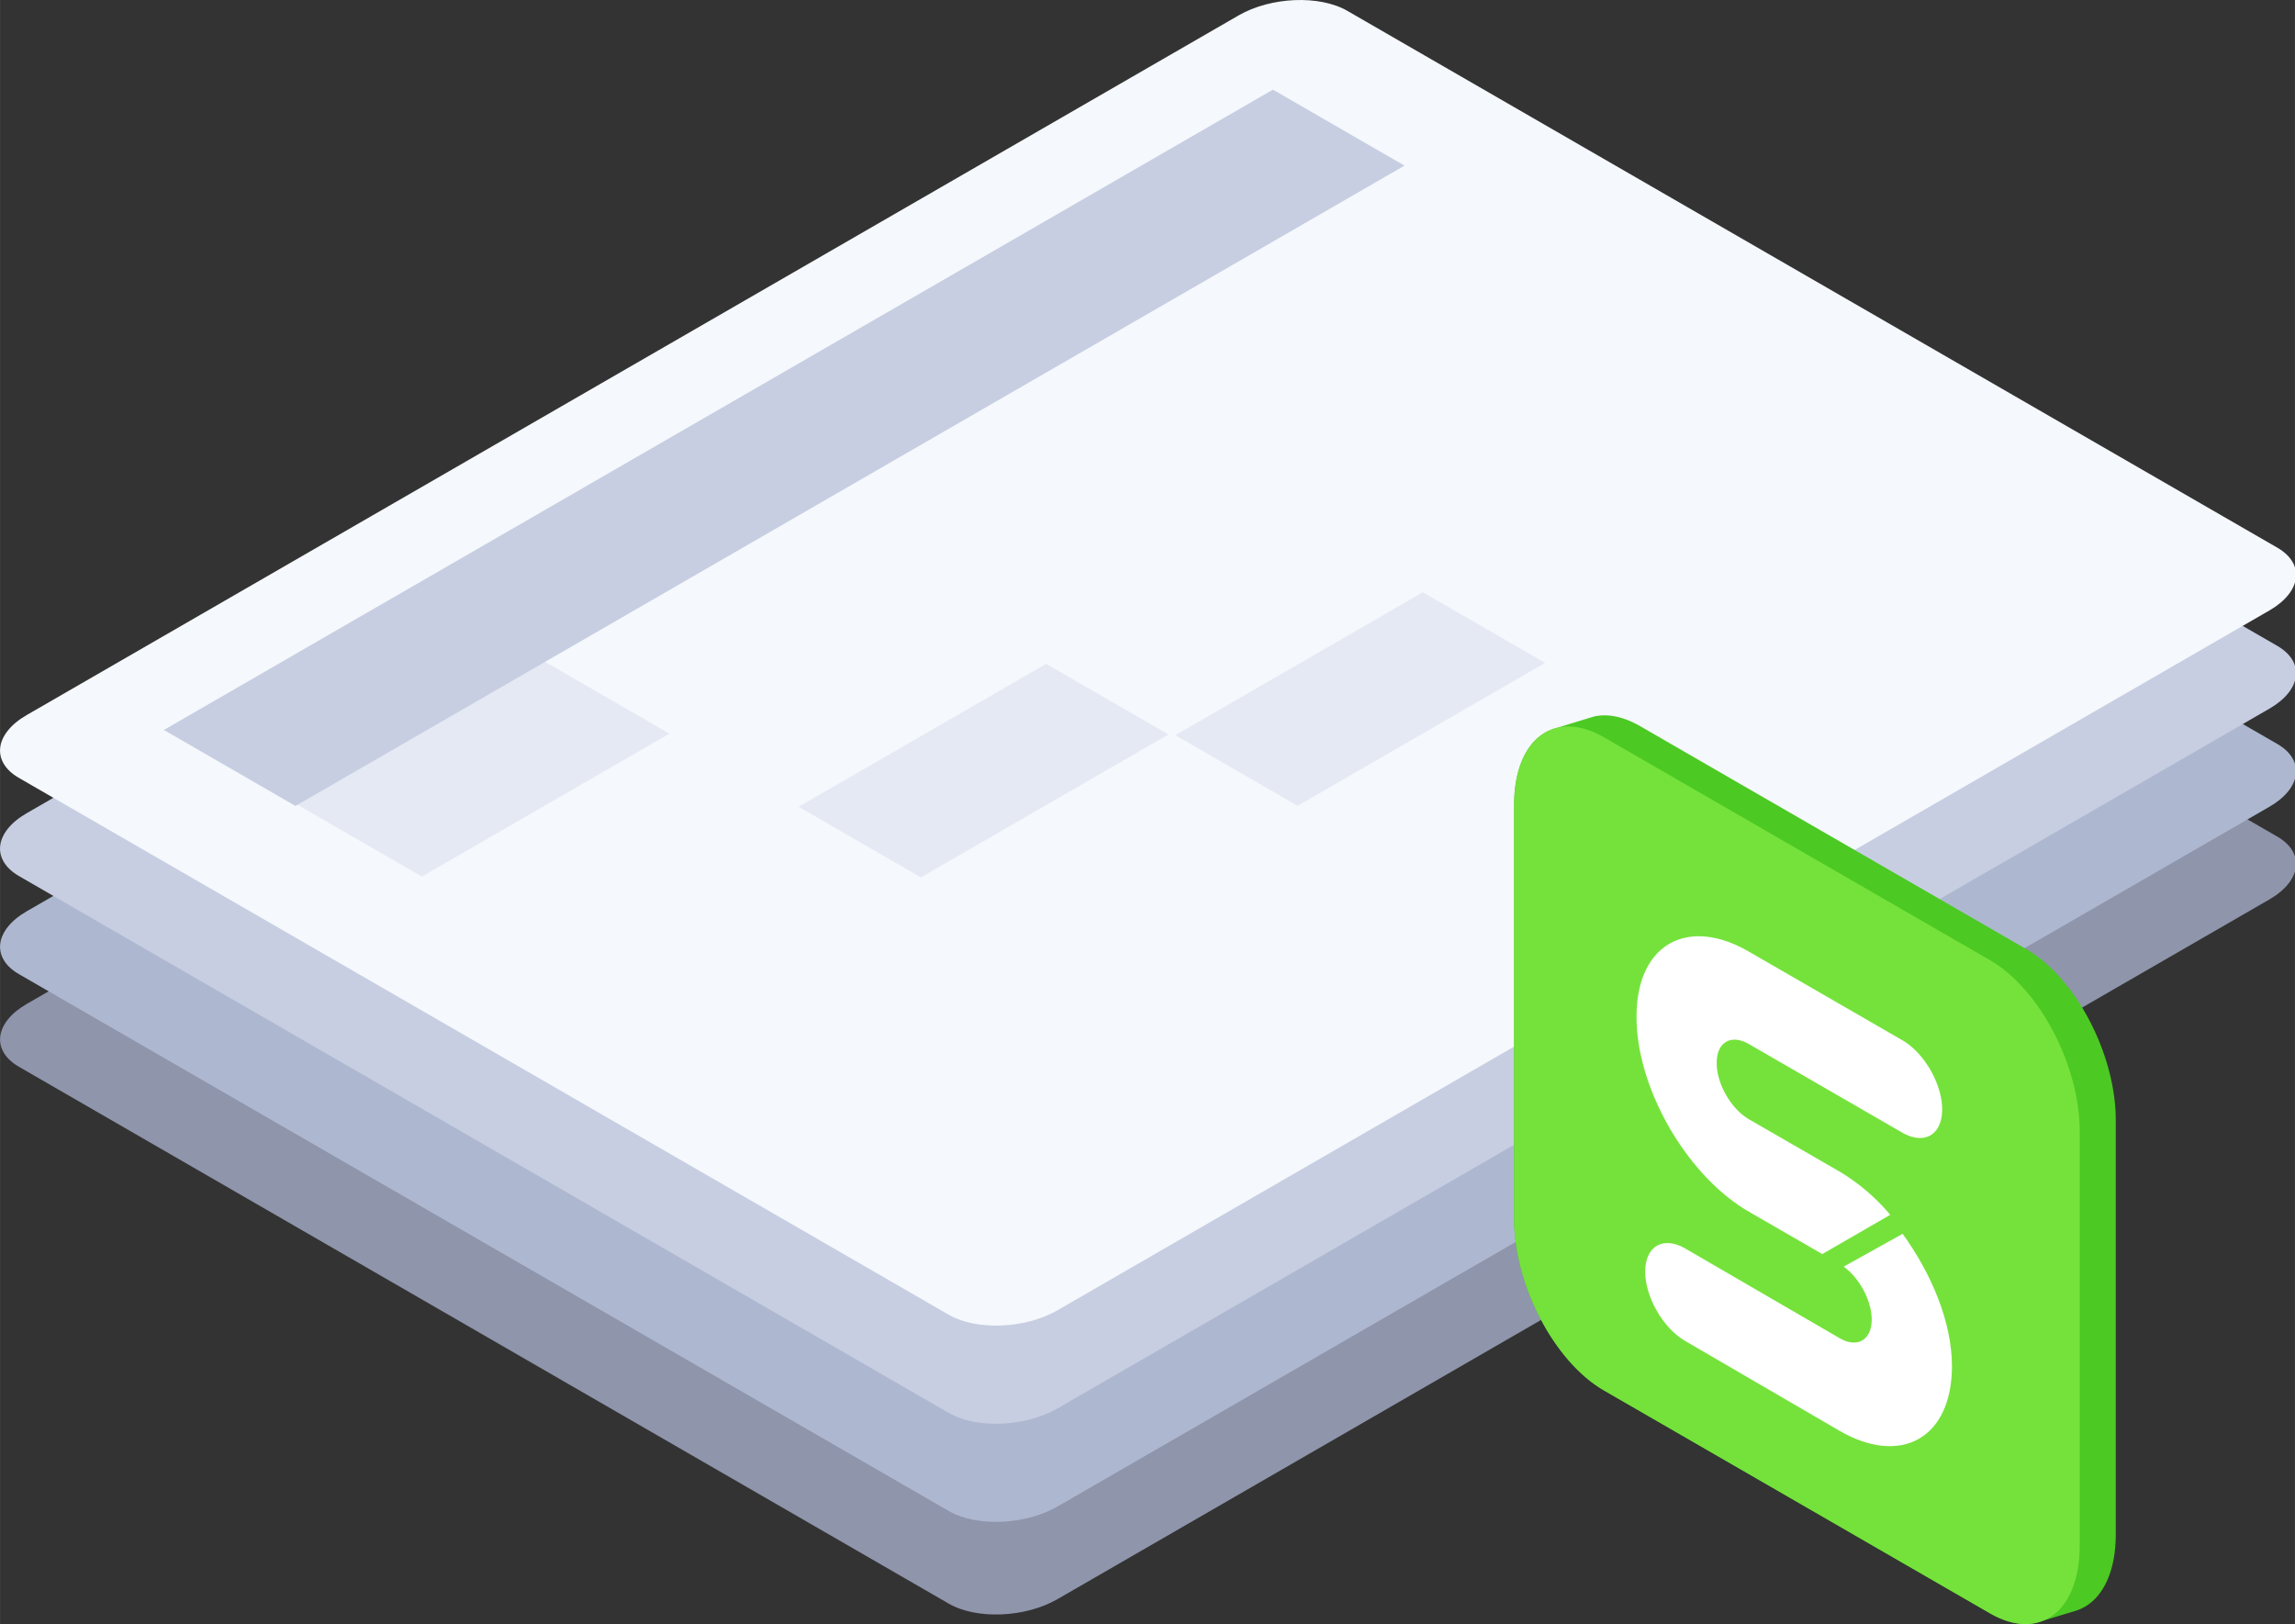 <?xml version="1.0" standalone="no"?><!DOCTYPE svg PUBLIC "-//W3C//DTD SVG 1.1//EN" "http://www.w3.org/Graphics/SVG/1.1/DTD/svg11.dtd"><svg class="icon" width="200px" height="141.53px" viewBox="0 0 1447 1024" version="1.1" xmlns="http://www.w3.org/2000/svg"><rect x="0" y="0" width="1447" height="1024" fill="#333333" stroke="none"/><path d="M598.201 1011.094L11.886 672.584c-17.569-10.144-15.368-27.874 4.92-39.574l764.167-441.203c20.288-11.718 50.989-12.989 68.557-2.845l586.315 338.51c17.569 10.144 15.368 27.874-4.92 39.592l-764.167 441.185c-20.288 11.718-50.989 12.989-68.557 2.845z" fill="#8F95AB" /><path d="M598.201 952.681L11.886 614.171c-17.569-10.144-15.368-27.874 4.92-39.592l764.167-441.185C801.261 121.657 831.943 120.405 849.53 130.602l586.315 338.457c17.569 10.144 15.368 27.874-4.92 39.574L666.758 949.837c-20.288 11.718-50.989 12.989-68.557 2.845z" fill="#ADB8D0" /><path d="M598.201 890.833L11.886 552.323C-5.683 542.089-3.554 524.449 16.806 512.73L780.972 71.563c20.288-11.718 50.989-12.989 68.557-2.845l586.315 338.493c17.569 10.144 15.368 27.856-4.92 39.574L666.758 887.988c-20.288 11.701-50.989 12.989-68.557 2.845z" fill="#C7CEE2" /><path d="M598.201 828.967L11.886 490.456C-5.683 480.312-3.554 462.601 16.806 450.846L780.972 9.697c20.288-11.718 50.989-12.989 68.557-2.845L1435.845 345.291c17.569 10.144 15.368 27.856-4.92 39.574L666.758 826.122c-20.288 11.718-50.989 12.953-68.557 2.845z" fill="#F5F8FC" /><path d="M265.988 552.662l-80.115-46.248 156.043-90.116 80.115 46.265-156.043 90.098zM580.632 553.181l-77.091-44.512 156.061-90.098 77.073 44.512-156.043 90.098zM818.149 508.043l-77.091-44.512 156.061-90.098 77.073 44.512-156.043 90.098z" fill="#E4E9F4" /><path d="M186.285 508.15l-82.977-47.911L802.584 56.517l82.959 47.911-699.259 403.722z" fill="#C7CEE1" /><path d="M1277.53 598.391L1034.108 457.824c-10.734-6.154-20.592-7.979-29.09-6.065l-1.36 0.429c-0.573 0.161-1.145 0.322-1.789 0.519l-20.968 6.423c-15.78 4.258-26.264 21.719-26.264 48.484v260.9c0 41.65 25.333 90.026 56.553 108.06l243.475 140.567c10.466 6.047 20.252 7.89 28.625 6.137l0.304-0.089a28.625 28.625 0 0 0 4.061-1.217l20.574-6.208c15.511-4.491 25.781-21.862 25.781-48.305V706.451c0.072-41.65-25.244-90.026-56.481-108.06z" fill="#4CC923" /><path d="M1011.262 876.646l243.475 140.567c31.237 18.034 56.553-1.109 56.553-42.759V713.446c0-41.632-25.315-90.008-56.553-108.042l-243.475-140.567c-31.219-18.034-56.553 1.109-56.553 42.741v260.936c0 41.65 25.333 90.026 56.553 108.132z" fill="#75E23B" /><path d="M1102.63 763.934l46.319 26.747 42.848-24.743a126.541 126.541 0 0 0-31.935-27.265l-57.25-33.044C1091.448 699.08 1082.413 683.426 1082.413 670.419v-0.429c0-12.917 9.088-18.159 20.27-11.718l96.61 55.783c13.955 8.051 25.244 1.521 25.244-14.581S1213.195 663.746 1199.24 655.749l-96.61-55.783c-39.038-22.542-70.776-4.204-70.776 40.862v0.447c0 45.049 31.738 100.045 70.776 122.659z" fill="#FFFFFF" /><path d="M1199.633 777.925l-37.177 20.682c9.947 7.156 17.676 21.469 17.676 33.402 0 12.899-9.088 18.159-20.163 11.754L1062.573 787.192c-13.901-8.033-25.19-1.574-25.262 14.456s11.217 35.674 25.154 43.797l97.487 56.731c39.02 22.524 70.776 4.204 70.776-40.862-0.089-27.82-12.81-58.02-31.094-83.389z" fill="#FFFFFF" /></svg>